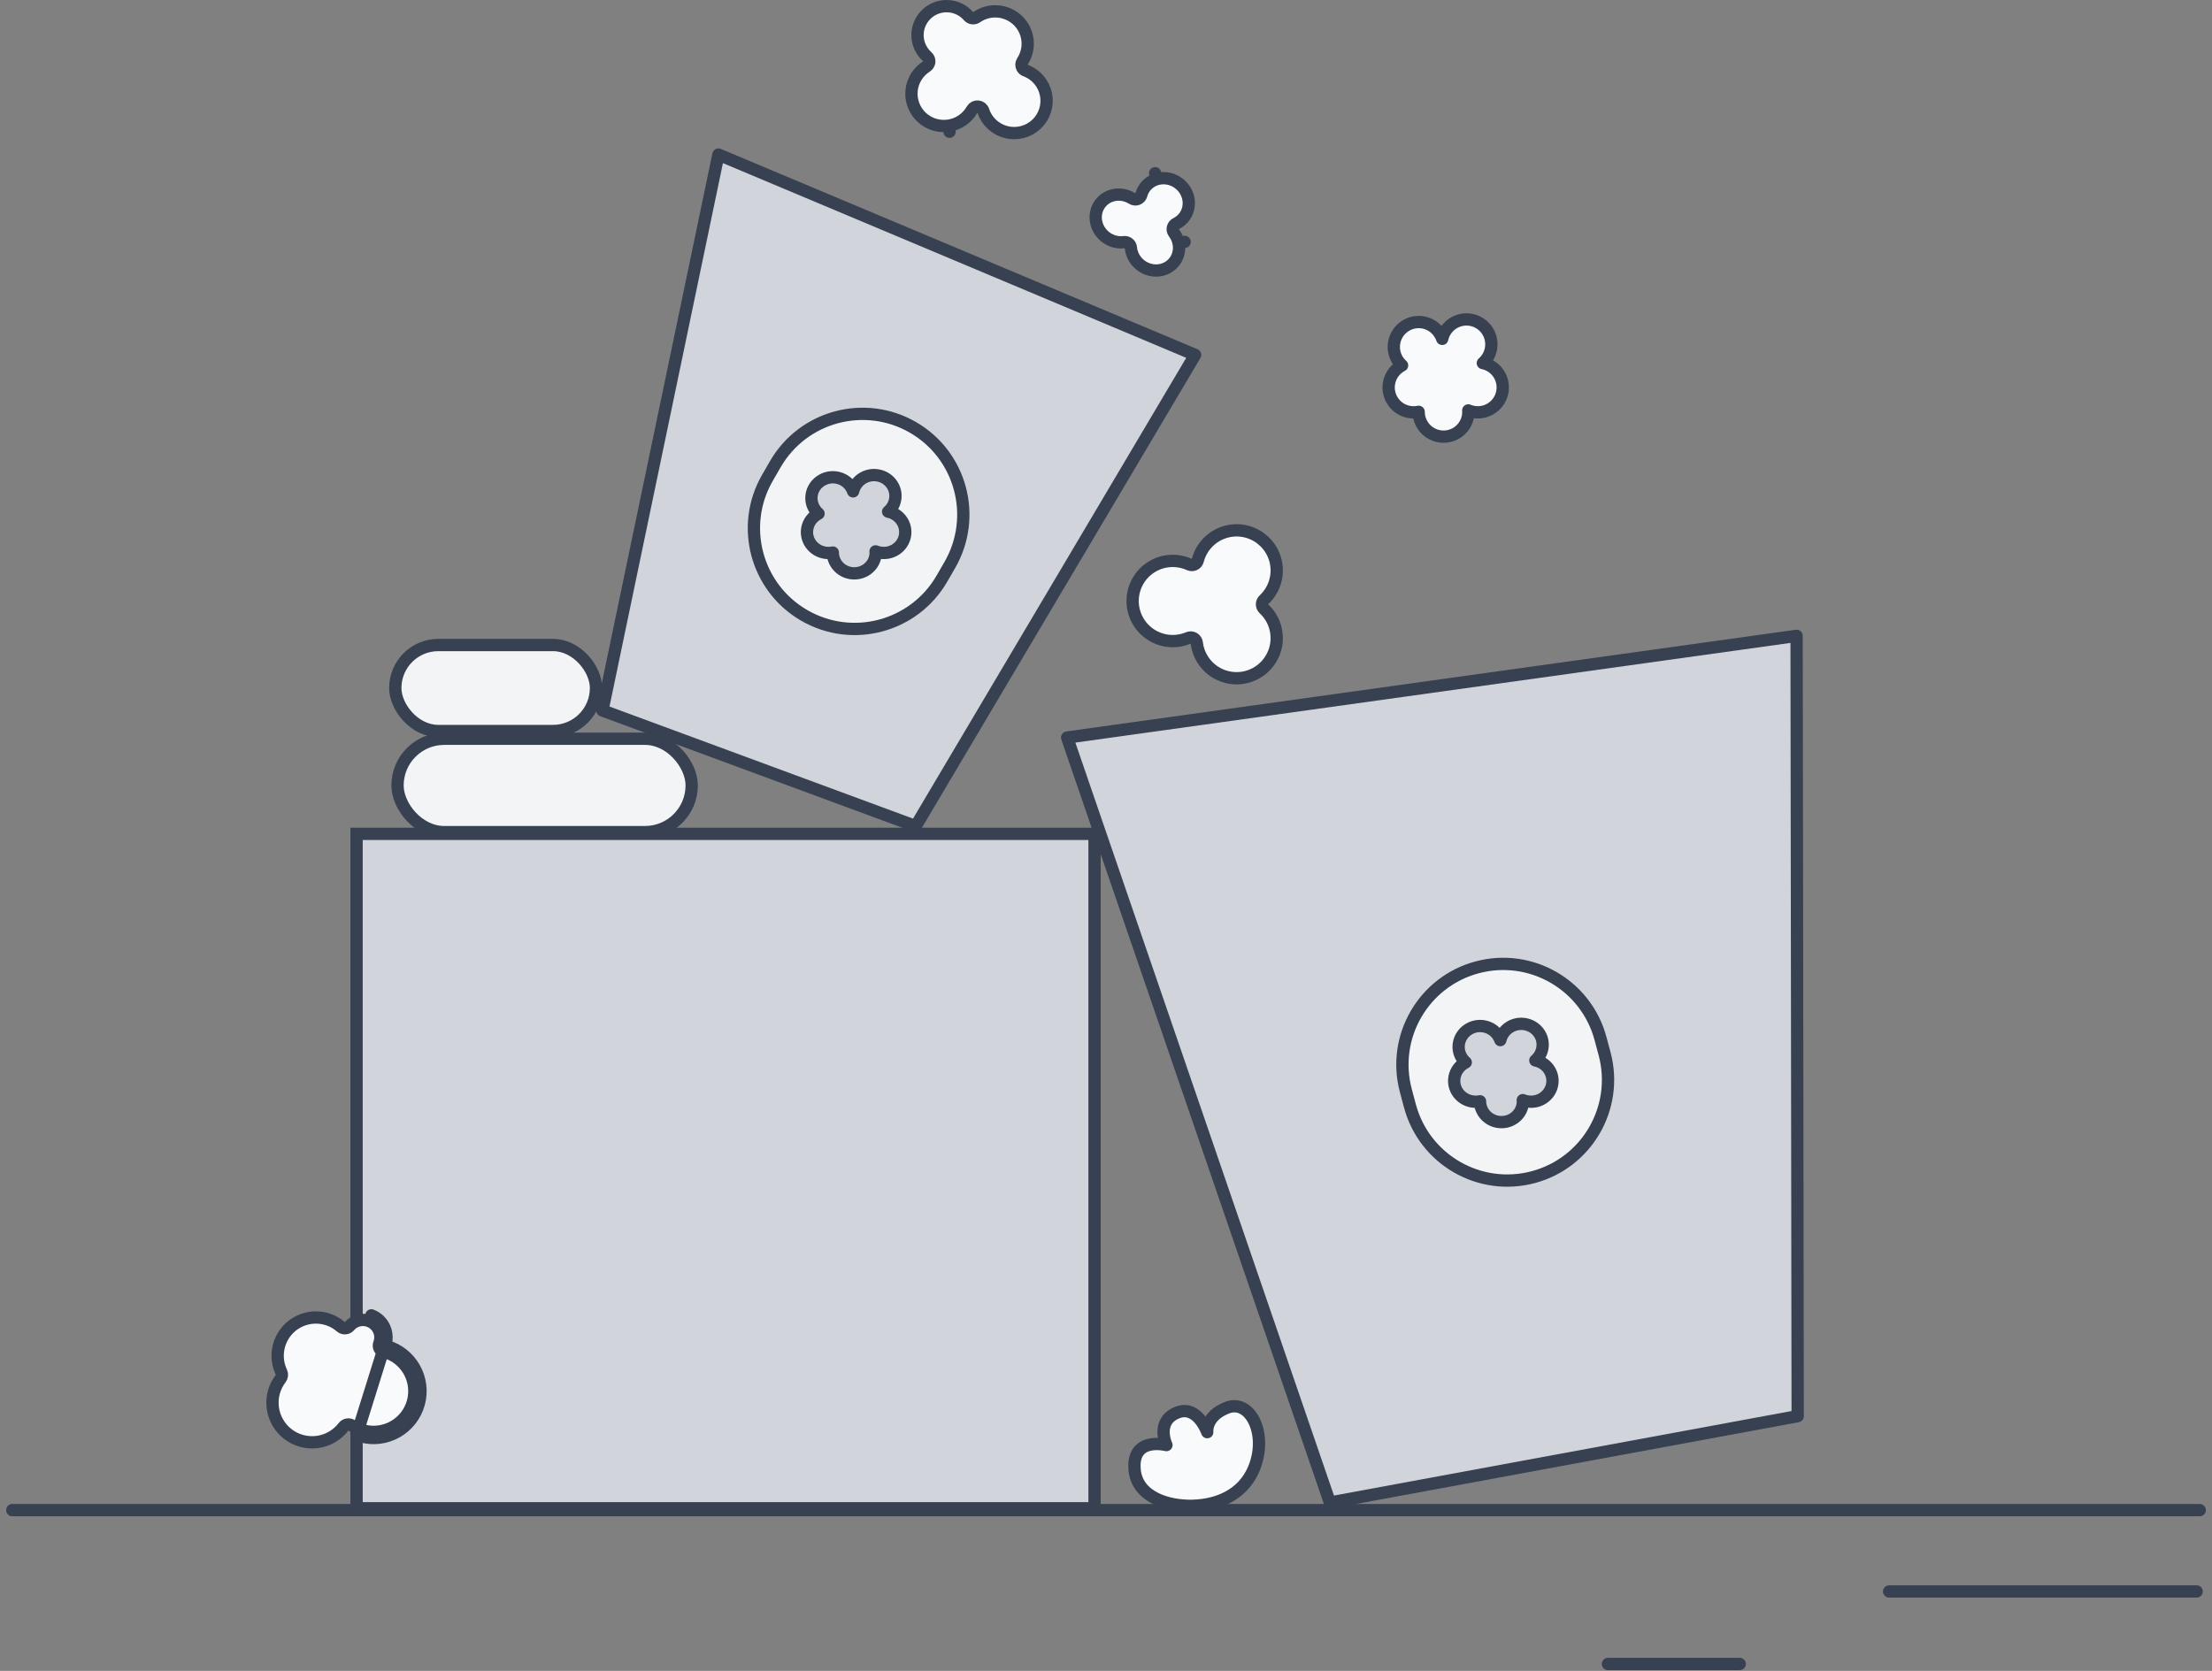 <svg width="270" height="204" viewBox="0 0 270 204" fill="none" xmlns="http://www.w3.org/2000/svg">
<rect x="0" y="0" width="270" height="204" fill="#808080" stroke="none"/>
<rect x="48.523" y="90.195" width="35.906" height="11.399" rx="5.699" fill="#F3F4F6" stroke="#374151" stroke-width="1.5"/>
<rect x="48.25" y="78.75" width="24.5" height="10.5" rx="5.25" fill="#F3F4F6" stroke="#374151" stroke-width="1.5"/>
<path d="M1.5 184.371H268.502" stroke="#374151" stroke-width="1.5" stroke-linecap="round"/>
<path d="M87.694 18.871L73.531 86.739L111.771 100.863L145.876 43.329L87.694 18.871Z" fill="#D1D5DB" stroke="#374151" stroke-width="1.5" stroke-miterlimit="10" stroke-linecap="round" stroke-linejoin="round"/>
<path d="M115.935 68.977L114.976 70.637C111.58 76.52 104.058 78.535 98.176 75.139C92.293 71.743 90.278 64.221 93.674 58.339L94.633 56.678C98.029 50.795 105.551 48.78 111.433 52.176C117.316 55.572 119.331 63.094 115.935 68.977Z" fill="#F3F4F6" stroke="#374151" stroke-width="1.5"/>
<path d="M106.851 67.884C106.606 69.271 105.258 70.203 103.832 69.965C102.557 69.752 101.655 68.674 101.655 67.458C101.342 67.524 101.011 67.529 100.676 67.474C99.251 67.236 98.293 65.924 98.538 64.537C98.68 63.718 99.212 63.062 99.912 62.706C99.77 62.585 99.642 62.443 99.526 62.288C98.689 61.139 98.968 59.551 100.148 58.737C101.329 57.922 102.961 58.198 103.794 59.343C103.94 59.547 104.056 59.765 104.133 59.99C104.433 58.678 105.747 57.809 107.126 58.039C108.551 58.277 109.509 59.589 109.264 60.976C109.161 61.578 108.847 62.096 108.405 62.468C109.783 62.74 110.702 64.031 110.462 65.393C110.217 66.781 108.865 67.713 107.439 67.474C107.242 67.441 107.048 67.386 106.872 67.316C106.894 67.495 106.885 67.692 106.851 67.884Z" fill="#D1D5DB" stroke="#374151" stroke-width="1.5" stroke-miterlimit="10" stroke-linecap="round" stroke-linejoin="round"/>
<path d="M130.257 90.047L162.329 183.446L219.428 172.898L219.295 77.63L130.257 90.047Z" fill="#D1D5DB" stroke="#374151" stroke-width="1.5" stroke-miterlimit="10" stroke-linecap="round" stroke-linejoin="round"/>
<rect x="43.523" y="101.805" width="90.08" height="82.34" fill="#D1D5DB" stroke="#374151" stroke-width="1.5"/>
<path d="M230.586 194.301H268.123" stroke="#374151" stroke-width="1.5" stroke-linecap="round"/>
<path d="M196.266 203.152H212.353" stroke="#374151" stroke-width="1.5" stroke-linecap="round"/>
<path d="M195.361 126.8L195.858 128.652C197.616 135.213 193.722 141.957 187.161 143.715C180.6 145.473 173.856 141.58 172.098 135.018L171.602 133.166C169.844 126.605 173.737 119.861 180.298 118.103C186.859 116.345 193.603 120.239 195.361 126.8Z" fill="#F3F4F6" stroke="#374151" stroke-width="1.5"/>
<path d="M185.851 134.882C185.606 136.269 184.258 137.201 182.832 136.963C181.557 136.75 180.655 135.672 180.655 134.456C180.342 134.522 180.011 134.527 179.676 134.472C178.251 134.234 177.293 132.922 177.538 131.535C177.68 130.716 178.212 130.06 178.912 129.704C178.77 129.583 178.642 129.441 178.526 129.287C177.688 128.137 177.968 126.55 179.148 125.735C180.329 124.92 181.961 125.196 182.794 126.341C182.94 126.545 183.056 126.763 183.133 126.988C183.433 125.676 184.747 124.807 186.126 125.037C187.551 125.275 188.509 126.587 188.264 127.974C188.161 128.576 187.847 129.094 187.405 129.466C188.783 129.738 189.702 131.029 189.462 132.391C189.217 133.779 187.865 134.711 186.439 134.472C186.242 134.439 186.048 134.385 185.872 134.314C185.894 134.493 185.885 134.69 185.851 134.882Z" fill="#D1D5DB" stroke="#374151" stroke-width="1.5" stroke-miterlimit="10" stroke-linecap="round" stroke-linejoin="round"/>
<path d="M179.192 50.785C178.908 52.44 177.344 53.551 175.689 53.267C174.209 53.013 173.162 51.727 173.162 50.277C172.799 50.356 172.415 50.361 172.026 50.297C170.372 50.013 169.26 48.448 169.544 46.793C169.709 45.816 170.327 45.034 171.139 44.611C170.975 44.466 170.825 44.297 170.691 44.112C169.719 42.742 170.043 40.848 171.413 39.876C172.784 38.904 174.677 39.233 175.644 40.599C175.814 40.843 175.948 41.102 176.038 41.371C176.387 39.806 177.912 38.77 179.511 39.044C181.166 39.328 182.277 40.893 181.993 42.547C181.874 43.265 181.51 43.883 180.996 44.326C182.596 44.65 183.663 46.19 183.384 47.815C183.099 49.469 181.53 50.581 179.875 50.297C179.646 50.257 179.422 50.192 179.217 50.107C179.242 50.322 179.232 50.556 179.192 50.785Z" fill="#F9FAFB" stroke="#374151" stroke-width="1.5" stroke-miterlimit="10" stroke-linecap="round" stroke-linejoin="round"/>
<path d="M147.954 183.524C150.31 182.927 152.277 181.476 153.19 178.955C154.681 174.837 152.521 170.814 149.81 171.852C147.1 172.889 147.357 174.851 147.357 174.851C147.357 174.851 146.137 171.383 143.59 172.504C141.043 173.624 142.377 176.428 142.377 176.428C142.377 176.428 138.161 175.336 138.489 179.397C138.771 182.87 142.695 183.907 145.535 183.844C146.366 183.823 147.182 183.72 147.954 183.524Z" fill="#F9FAFB" stroke="#374151" stroke-width="1.5" stroke-miterlimit="10" stroke-linecap="round" stroke-linejoin="round"/>
<path d="M154.278 73.23C154.125 73.371 154.038 73.57 154.038 73.779C154.038 73.987 154.125 74.186 154.277 74.328C154.854 74.865 155.292 75.533 155.555 76.275C155.819 77.018 155.899 77.813 155.789 78.593C155.679 79.373 155.382 80.115 154.924 80.756C154.466 81.397 153.86 81.918 153.158 82.275C152.455 82.632 151.677 82.814 150.889 82.805C150.101 82.797 149.327 82.598 148.633 82.227C147.938 81.855 147.343 81.322 146.899 80.671C146.455 80.02 146.174 79.272 146.081 78.49C146.053 78.256 145.917 78.049 145.713 77.93C145.509 77.812 145.262 77.796 145.045 77.887C144.295 78.203 143.479 78.327 142.67 78.248C141.861 78.169 141.084 77.89 140.41 77.435C139.735 76.981 139.185 76.366 138.808 75.645C138.431 74.925 138.239 74.122 138.25 73.309C138.262 72.496 138.475 71.698 138.872 70.988C139.268 70.278 139.835 69.679 140.522 69.243C141.208 68.807 141.993 68.549 142.804 68.493C143.615 68.436 144.427 68.582 145.168 68.918C145.37 69.01 145.601 69.007 145.801 68.912C146.001 68.816 146.149 68.637 146.204 68.422C146.394 67.686 146.753 67.004 147.252 66.431C147.751 65.858 148.377 65.408 149.08 65.119C149.783 64.829 150.544 64.707 151.302 64.763C152.06 64.819 152.795 65.05 153.448 65.439C154.101 65.828 154.655 66.364 155.065 67.004C155.476 67.644 155.731 68.371 155.812 69.127C155.892 69.883 155.795 70.647 155.529 71.359C155.263 72.072 154.834 72.712 154.278 73.23Z" fill="#F9FAFB" stroke="#374151" stroke-width="1.5" stroke-linejoin="round"/>
<path d="M138.036 30.24C138.018 30.038 137.918 29.852 137.759 29.725C137.601 29.597 137.397 29.54 137.196 29.565C136.728 29.624 136.246 29.57 135.791 29.405C135.335 29.239 134.921 28.969 134.585 28.615C134.25 28.262 134.003 27.837 133.866 27.38C133.728 26.923 133.704 26.447 133.792 25.994C133.879 25.54 134.077 25.12 134.366 24.768C134.654 24.416 135.028 24.141 135.457 23.966C135.885 23.791 136.357 23.722 136.833 23.768C137.309 23.813 137.774 23.972 138.186 24.232C138.388 24.359 138.637 24.382 138.859 24.296C139.081 24.209 139.248 24.023 139.31 23.793C139.434 23.334 139.672 22.919 140.002 22.584C140.332 22.249 140.745 22.003 141.207 21.868L140.997 21.148L141.207 21.868C141.668 21.734 142.164 21.716 142.65 21.819C143.136 21.923 143.595 22.145 143.984 22.465C144.372 22.786 144.677 23.194 144.871 23.65C145.064 24.107 145.141 24.596 145.096 25.074C145.051 25.552 144.887 26.004 144.62 26.391C144.353 26.778 143.99 27.09 143.563 27.298C143.361 27.397 143.214 27.581 143.162 27.799C143.11 28.018 143.159 28.248 143.295 28.427C143.579 28.8 143.773 29.229 143.863 29.678L144.598 29.531L143.863 29.678C143.952 30.127 143.935 30.583 143.816 31.011C143.697 31.438 143.478 31.828 143.178 32.148C142.877 32.469 142.502 32.715 142.08 32.864C141.657 33.014 141.199 33.063 140.74 33.006C140.282 32.949 139.837 32.787 139.441 32.531C139.046 32.275 138.713 31.934 138.469 31.535C138.226 31.137 138.078 30.693 138.036 30.24Z" fill="#F9FAFB" stroke="#374151" stroke-width="1.5" stroke-linejoin="round"/>
<path d="M47.165 163.574L46.994 164.295L47.653 164.545L47.654 164.545L47.695 164.561C47.7 164.548 47.705 164.535 47.709 164.522C49.106 165.075 50.23 166.155 50.838 167.529C51.452 168.918 51.489 170.493 50.941 171.908C50.394 173.324 49.306 174.464 47.918 175.078C46.53 175.692 44.955 175.729 43.539 175.181L47.165 163.574ZM47.165 163.574C47.217 163.075 47.138 162.565 46.928 162.099C46.616 161.404 46.042 160.862 45.33 160.591L47.165 163.574ZM45.061 161.291L45.063 161.291C45.589 161.492 46.013 161.893 46.244 162.406C46.474 162.919 46.492 163.503 46.292 164.029C46.216 164.231 46.23 164.456 46.331 164.646C46.432 164.837 46.611 164.975 46.821 165.025C47.016 165.071 47.208 165.131 47.394 165.204L47.394 165.204L47.398 165.206C48.628 165.682 49.619 166.627 50.152 167.833C50.685 169.039 50.718 170.408 50.242 171.638C49.766 172.868 48.821 173.858 47.615 174.392C46.409 174.925 45.04 174.957 43.81 174.482L43.808 174.481C43.502 174.364 43.21 174.214 42.936 174.034C42.608 173.819 42.169 173.893 41.93 174.204C41.148 175.221 39.994 175.886 38.721 176.052C37.449 176.218 36.163 175.872 35.146 175.09C34.129 174.308 33.464 173.154 33.298 171.881C33.132 170.609 33.478 169.323 34.26 168.306C34.432 168.082 34.464 167.781 34.343 167.527C33.941 166.682 33.803 165.737 33.945 164.813C34.087 163.889 34.503 163.028 35.139 162.343C35.775 161.658 36.602 161.18 37.514 160.971C38.425 160.761 39.378 160.83 40.249 161.168L40.251 161.169C40.744 161.36 41.2 161.635 41.599 161.982C41.751 162.114 41.948 162.179 42.148 162.164C42.348 162.149 42.533 162.054 42.663 161.902C42.95 161.564 43.335 161.323 43.765 161.214C44.194 161.104 44.647 161.131 45.061 161.291Z" fill="#F9FAFB" stroke="#374151" stroke-width="1.5" stroke-linejoin="round"/>
<path d="M124.799 7.493C124.648 7.723 124.635 8.018 124.766 8.26C124.868 8.448 125.043 8.581 125.244 8.632C125.846 8.869 126.38 9.249 126.8 9.739C127.236 10.247 127.535 10.856 127.669 11.51C127.804 12.164 127.77 12.841 127.57 13.479C127.37 14.116 127.012 14.693 126.527 15.155C126.043 15.616 125.449 15.948 124.8 16.119C124.152 16.29 123.47 16.294 122.82 16.13C122.169 15.967 121.571 15.642 121.081 15.185C120.592 14.729 120.226 14.156 120.019 13.521C119.927 13.239 119.677 13.037 119.382 13.008C119.086 12.978 118.801 13.125 118.654 13.384C118.358 13.905 117.947 14.353 117.451 14.693C116.955 15.032 116.388 15.255 115.793 15.343L115.903 16.085L115.793 15.343C115.198 15.432 114.59 15.384 114.016 15.204C113.442 15.023 112.917 14.714 112.481 14.302C112.045 13.889 111.71 13.382 111.5 12.821C111.289 12.26 111.21 11.658 111.268 11.062C111.327 10.466 111.52 9.891 111.835 9.38C112.149 8.87 112.576 8.437 113.084 8.115C113.283 7.989 113.411 7.777 113.43 7.542C113.449 7.307 113.357 7.077 113.18 6.921C112.818 6.599 112.526 6.207 112.322 5.769C112.118 5.331 112.006 4.856 111.994 4.373C111.982 3.89 112.069 3.41 112.25 2.962C112.431 2.514 112.703 2.108 113.048 1.768C113.393 1.429 113.805 1.163 114.258 0.989C114.71 0.814 115.194 0.734 115.679 0.753C116.164 0.772 116.64 0.89 117.077 1.1C117.515 1.309 117.904 1.606 118.221 1.972C118.472 2.261 118.901 2.314 119.216 2.096C119.97 1.571 120.885 1.324 121.803 1.398C122.72 1.473 123.583 1.863 124.243 2.501C124.903 3.14 125.319 3.987 125.421 4.898C125.522 5.808 125.303 6.726 124.799 7.493Z" fill="#F9FAFB" stroke="#374151" stroke-width="1.5" stroke-linejoin="round"/>
</svg>
